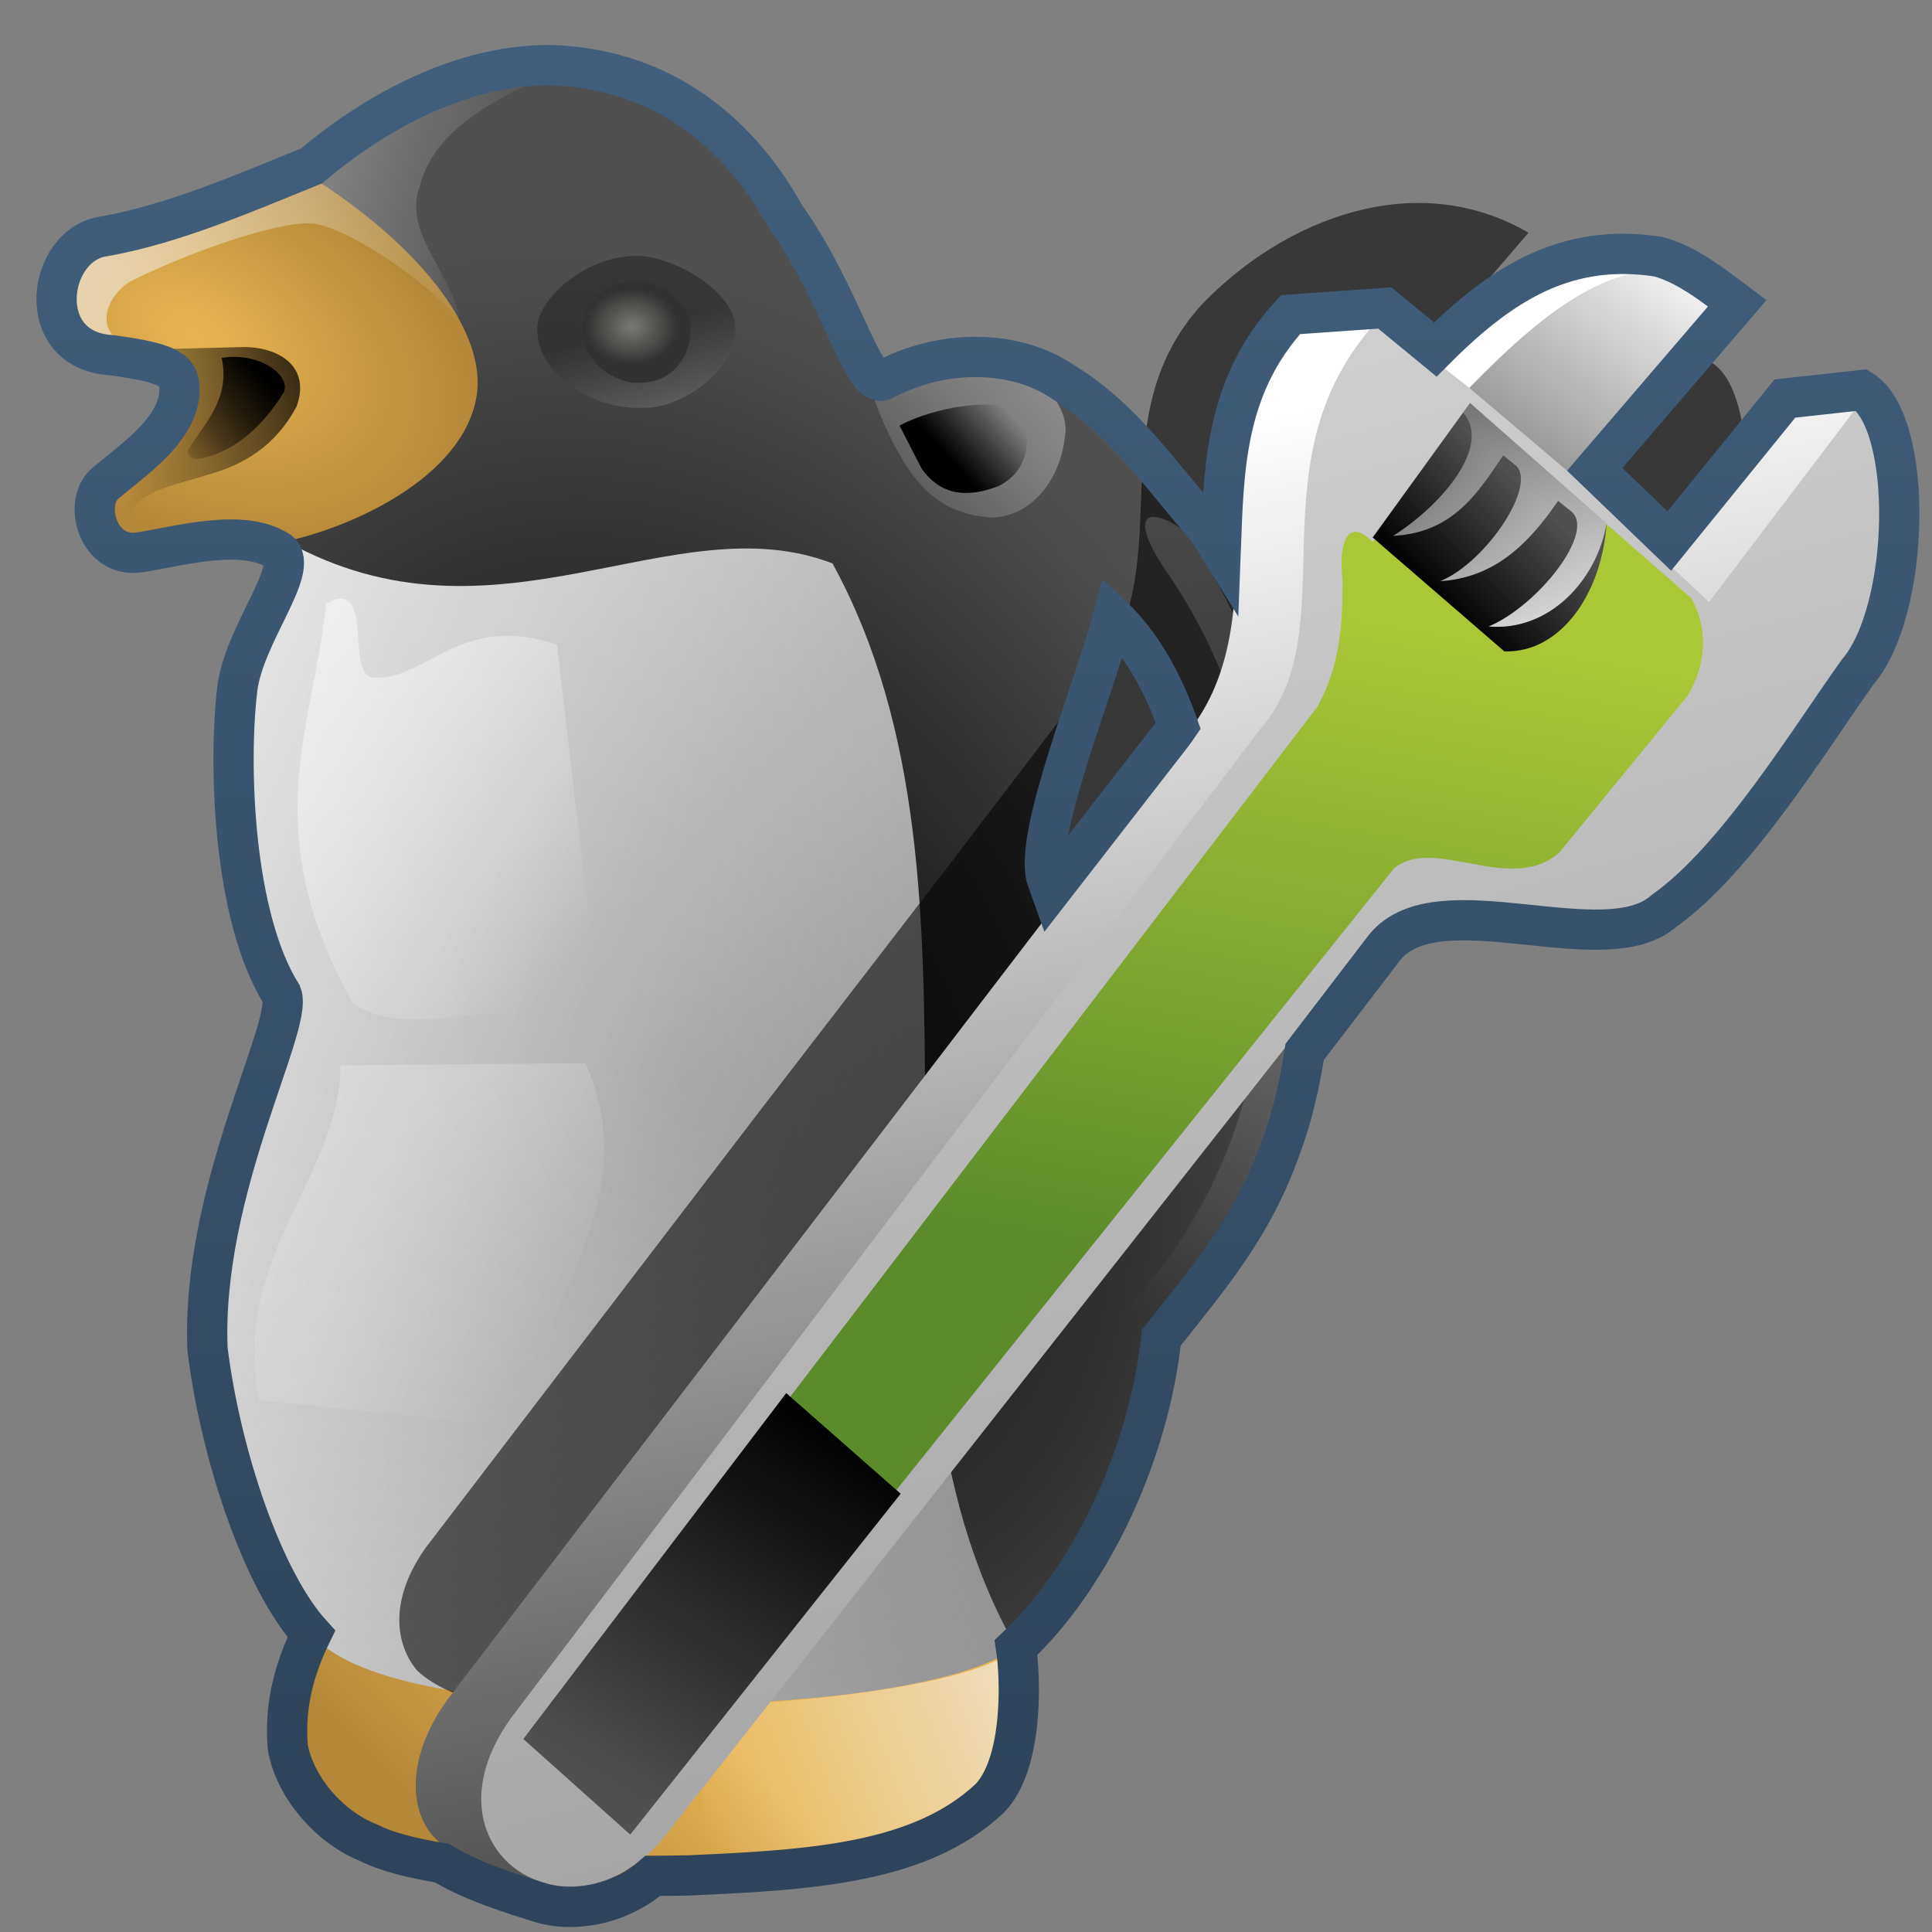 <?xml version="1.0" encoding="UTF-8" standalone="no"?>
<!-- Created with Inkscape (http://www.inkscape.org/) -->

<svg
   xmlns:dc="http://purl.org/dc/elements/1.1/"
   xmlns:cc="http://creativecommons.org/ns#"
   xmlns:rdf="http://www.w3.org/1999/02/22-rdf-syntax-ns#"
   xmlns:svg="http://www.w3.org/2000/svg"
   xmlns="http://www.w3.org/2000/svg"
   xmlns:xlink="http://www.w3.org/1999/xlink"
   xmlns:sodipodi="http://sodipodi.sourceforge.net/DTD/sodipodi-0.dtd"
   xmlns:inkscape="http://www.inkscape.org/namespaces/inkscape"
   width="128"
   height="128"
   id="svg102483"
   version="1.1"
   inkscape:version="0.48.3.1 r9886"
   sodipodi:docname="winecfg.svg">
  <rect width="100%" height="100%" fill="#808080" stroke="none"/>
  <defs
     id="defs102485">
    <linearGradient
       id="linearGradient5316-9">
      <stop
         style="stop-color:#aac736;stop-opacity:1;"
         offset="0"
         id="stop5320-8" />
      <stop
         style="stop-color:#5d8b2c;stop-opacity:1;"
         offset="1"
         id="stop5322-3" />
    </linearGradient>
    <linearGradient
       id="linearGradient5439-2">
      <stop
         style="stop-color:#ffffff;stop-opacity:1;"
         offset="0"
         id="stop5441-6" />
      <stop
         style="stop-color:#000000;stop-opacity:1;"
         offset="1"
         id="stop5443-5" />
    </linearGradient>
    <linearGradient
       id="linearGradient9863-3">
      <stop
         style="stop-color:#2f445a;stop-opacity:1;"
         offset="0"
         id="stop9865-0" />
      <stop
         style="stop-color:#415f7c;stop-opacity:1"
         offset="1"
         id="stop9867-3" />
    </linearGradient>
    <linearGradient
       id="linearGradient9863">
      <stop
         style="stop-color:#2f445a;stop-opacity:1;"
         offset="0"
         id="stop9865" />
      <stop
         style="stop-color:#415f7c;stop-opacity:1"
         offset="1"
         id="stop9867" />
    </linearGradient>
    <linearGradient
       id="linearGradient3232"
       inkscape:collect="always">
      <stop
         id="stop3234"
         offset="0"
         style="stop-color:#ffffff;stop-opacity:1;" />
      <stop
         id="stop3236"
         offset="1"
         style="stop-color:#ffffff;stop-opacity:0;" />
    </linearGradient>
    <linearGradient
       inkscape:collect="always"
       id="linearGradient3213">
      <stop
         style="stop-color:#ffffff;stop-opacity:1;"
         offset="0"
         id="stop3215" />
      <stop
         style="stop-color:#ffffff;stop-opacity:0;"
         offset="1"
         id="stop3217" />
    </linearGradient>
    <linearGradient
       inkscape:collect="always"
       id="linearGradient3203">
      <stop
         style="stop-color:#f2f2f2;stop-opacity:1;"
         offset="0"
         id="stop3205" />
      <stop
         style="stop-color:#f2f2f2;stop-opacity:0;"
         offset="1"
         id="stop3207" />
    </linearGradient>
    <linearGradient
       id="linearGradient3246">
      <stop
         style="stop-color:#797974;stop-opacity:1;"
         offset="0"
         id="stop3248" />
      <stop
         style="stop-color:#323232;stop-opacity:1;"
         offset="1"
         id="stop3250" />
    </linearGradient>
    <linearGradient
       id="linearGradient3304">
      <stop
         style="stop-color:#cfcfce;stop-opacity:1;"
         offset="0"
         id="stop3306" />
      <stop
         style="stop-color:#282828;stop-opacity:0.608;"
         offset="1"
         id="stop3308" />
    </linearGradient>
    <linearGradient
       id="linearGradient3195">
      <stop
         style="stop-color:#000000;stop-opacity:1;"
         offset="0"
         id="stop3197" />
      <stop
         style="stop-color:#505050;stop-opacity:1;"
         offset="1"
         id="stop3199" />
    </linearGradient>
    <linearGradient
       inkscape:collect="always"
       id="linearGradient2231">
      <stop
         style="stop-color:#000000;stop-opacity:1;"
         offset="0"
         id="stop2233" />
      <stop
         style="stop-color:#000000;stop-opacity:0;"
         offset="1"
         id="stop2235" />
    </linearGradient>
    <linearGradient
       id="linearGradient12578">
      <stop
         style="stop-color:#e9b551;stop-opacity:1;"
         offset="0"
         id="stop12580" />
      <stop
         style="stop-color:#b48739;stop-opacity:1;"
         offset="1"
         id="stop12582" />
    </linearGradient>
    <radialGradient
       inkscape:collect="always"
       xlink:href="#linearGradient3195"
       id="radialGradient103649"
       gradientUnits="userSpaceOnUse"
       gradientTransform="matrix(-0.241,-0.493,-0.369,0.18,242.224,1103.755)"
       cx="333.402"
       cy="315.088"
       fx="333.402"
       fy="315.088"
       r="106.146" />
    <radialGradient
       inkscape:collect="always"
       xlink:href="#linearGradient12578"
       id="radialGradient103651"
       gradientUnits="userSpaceOnUse"
       gradientTransform="matrix(0.366,0.189,0.12,-0.233,-166.769,926.093)"
       cx="410.635"
       cy="245.137"
       fx="410.635"
       fy="245.137"
       r="48.012" />
    <linearGradient
       inkscape:collect="always"
       xlink:href="#linearGradient3203"
       id="linearGradient103653"
       gradientUnits="userSpaceOnUse"
       gradientTransform="matrix(-0.388,0,0,0.388,179.74,869.856)"
       x1="224.111"
       y1="147.77"
       x2="323.908"
       y2="233" />
    <linearGradient
       inkscape:collect="always"
       xlink:href="#linearGradient3203"
       id="linearGradient103655"
       gradientUnits="userSpaceOnUse"
       gradientTransform="matrix(-0.388,0,0,0.388,179.74,869.856)"
       x1="478.318"
       y1="299.26"
       x2="85.762"
       y2="472.679" />
    <linearGradient
       inkscape:collect="always"
       xlink:href="#linearGradient12578"
       id="linearGradient103657"
       gradientUnits="userSpaceOnUse"
       gradientTransform="matrix(-0.388,0,0,0.388,179.74,869.856)"
       x1="347.213"
       y1="430.405"
       x2="377.837"
       y2="462.157" />
    <linearGradient
       inkscape:collect="always"
       xlink:href="#linearGradient2231"
       id="linearGradient103659"
       gradientUnits="userSpaceOnUse"
       gradientTransform="matrix(-1.175,0,0,1.175,434.133,-17.184)"
       x1="348.795"
       y1="820.777"
       x2="363.82"
       y2="826.066" />
    <linearGradient
       inkscape:collect="always"
       xlink:href="#linearGradient2231"
       id="linearGradient103661"
       gradientUnits="userSpaceOnUse"
       gradientTransform="matrix(-0.19,0,0,0.19,135.121,887.289)"
       x1="618.969"
       y1="325.876"
       x2="651.136"
       y2="356.938" />
    <linearGradient
       inkscape:collect="always"
       xlink:href="#linearGradient2231"
       id="linearGradient103663"
       gradientUnits="userSpaceOnUse"
       gradientTransform="matrix(-0.19,0,0,0.19,135.121,887.289)"
       x1="379.707"
       y1="355.366"
       x2="360.385"
       y2="338.09" />
    <linearGradient
       inkscape:collect="always"
       xlink:href="#linearGradient3304"
       id="linearGradient103665"
       gradientUnits="userSpaceOnUse"
       gradientTransform="matrix(-0.388,0,0,0.388,179.74,869.856)"
       x1="346.034"
       y1="233.966"
       x2="355.959"
       y2="196.925" />
    <radialGradient
       inkscape:collect="always"
       xlink:href="#linearGradient3246"
       id="radialGradient103669"
       gradientUnits="userSpaceOnUse"
       gradientTransform="matrix(-0.332,0,0,0.272,159.692,892.556)"
       cx="354.936"
       cy="196.461"
       fx="354.936"
       fy="196.461"
       r="9.239" />
    <linearGradient
       inkscape:collect="always"
       xlink:href="#linearGradient3203"
       id="linearGradient103671"
       gradientUnits="userSpaceOnUse"
       gradientTransform="matrix(-0.388,0,0,0.388,179.74,869.856)"
       x1="491.086"
       y1="170.912"
       x2="379.76"
       y2="201.74" />
    <linearGradient
       inkscape:collect="always"
       xlink:href="#linearGradient3203"
       id="linearGradient103673"
       gradientUnits="userSpaceOnUse"
       gradientTransform="matrix(-0.388,0,0,0.388,179.74,869.856)"
       x1="432.565"
       y1="247.731"
       x2="363.839"
       y2="301.368" />
    <linearGradient
       inkscape:collect="always"
       xlink:href="#linearGradient3203"
       id="linearGradient103675"
       gradientUnits="userSpaceOnUse"
       gradientTransform="matrix(-0.388,0,0,0.388,178.407,870.189)"
       x1="269.913"
       y1="99.958"
       x2="258.094"
       y2="363.501" />
    <linearGradient
       inkscape:collect="always"
       xlink:href="#linearGradient3203"
       id="linearGradient103677"
       gradientUnits="userSpaceOnUse"
       gradientTransform="matrix(-0.388,0,0,0.388,179.74,869.856)"
       x1="493.656"
       y1="236.353"
       x2="370.483"
       y2="376.107" />
    <linearGradient
       inkscape:collect="always"
       xlink:href="#linearGradient3203"
       id="linearGradient103679"
       gradientUnits="userSpaceOnUse"
       gradientTransform="matrix(-0.388,0,0,0.388,179.74,869.856)"
       x1="262.791"
       y1="418.345"
       x2="344.887"
       y2="450.096" />
    <linearGradient
       inkscape:collect="always"
       xlink:href="#linearGradient9863"
       id="linearGradient103681"
       gradientUnits="userSpaceOnUse"
       gradientTransform="matrix(-2.667,0,0,2.667,1118.15,-2345.169)"
       x1="400.657"
       y1="923.754"
       x2="400.657"
       y2="880.942" />
    <linearGradient
       inkscape:collect="always"
       xlink:href="#linearGradient3213"
       id="linearGradient103786"
       gradientUnits="userSpaceOnUse"
       gradientTransform="matrix(0.388,0,0,0.388,611.071,869.856)"
       x1="493.656"
       y1="236.353"
       x2="370.483"
       y2="376.107" />
    <linearGradient
       inkscape:collect="always"
       xlink:href="#linearGradient3232"
       id="linearGradient103788"
       gradientUnits="userSpaceOnUse"
       gradientTransform="matrix(0.388,0,0,0.388,611.071,869.856)"
       x1="262.791"
       y1="418.345"
       x2="344.887"
       y2="450.096" />
    <linearGradient
       inkscape:collect="always"
       xlink:href="#linearGradient5439-2"
       id="linearGradient103792"
       gradientUnits="userSpaceOnUse"
       gradientTransform="matrix(2.667,0,0,2.667,-593.893,-1580.807)"
       x1="514.915"
       y1="949.977"
       x2="524.155"
       y2="996.852" />
    <linearGradient
       inkscape:collect="always"
       xlink:href="#linearGradient5439-2"
       id="linearGradient103794"
       gradientUnits="userSpaceOnUse"
       gradientTransform="matrix(2.667,0,0,2.667,-593.893,-1580.807)"
       x1="497.267"
       y1="913.538"
       x2="550.02"
       y2="1109.447" />
    <linearGradient
       inkscape:collect="always"
       xlink:href="#linearGradient5316-9"
       id="linearGradient103796"
       gradientUnits="userSpaceOnUse"
       gradientTransform="matrix(2.667,0,0,2.667,-593.893,-1580.807)"
       x1="518.722"
       y1="954.627"
       x2="515.893"
       y2="971.067" />
    <linearGradient
       inkscape:collect="always"
       xlink:href="#linearGradient5439-2"
       id="linearGradient103798"
       gradientUnits="userSpaceOnUse"
       gradientTransform="matrix(2.667,0,0,2.667,-593.893,-1580.807)"
       x1="523.347"
       y1="956"
       x2="522.962"
       y2="948.688" />
    <linearGradient
       inkscape:collect="always"
       xlink:href="#linearGradient5439-2"
       id="linearGradient103800"
       gradientUnits="userSpaceOnUse"
       gradientTransform="matrix(2.667,0,0,2.667,-593.893,-1580.807)"
       x1="523.879"
       y1="942.794"
       x2="514.134"
       y2="955.562" />
    <linearGradient
       inkscape:collect="always"
       xlink:href="#linearGradient9863-3"
       id="linearGradient103802"
       gradientUnits="userSpaceOnUse"
       gradientTransform="matrix(2.667,0,0,2.667,266.106,-327.474)"
       x1="210.941"
       y1="515.368"
       x2="210.941"
       y2="471.5" />
    <linearGradient
       inkscape:collect="always"
       xlink:href="#linearGradient9863"
       id="linearGradient4125"
       gradientUnits="userSpaceOnUse"
       gradientTransform="matrix(2.667,0,0,2.667,-494.161,-327.474)"
       x1="210.941"
       y1="515.368"
       x2="210.941"
       y2="471.5" />
    <linearGradient
       inkscape:collect="always"
       xlink:href="#linearGradient5439-2"
       id="linearGradient4128"
       gradientUnits="userSpaceOnUse"
       gradientTransform="matrix(2.667,0,0,2.667,-1294.161,-1580.807)"
       x1="523.879"
       y1="942.794"
       x2="514.134"
       y2="955.562" />
    <linearGradient
       inkscape:collect="always"
       xlink:href="#linearGradient3203"
       id="linearGradient4131"
       gradientUnits="userSpaceOnUse"
       gradientTransform="matrix(2.667,0,0,2.667,-1294.161,-1580.807)"
       x1="523.347"
       y1="956"
       x2="521.388"
       y2="947.383" />
    <linearGradient
       inkscape:collect="always"
       xlink:href="#linearGradient5316-9"
       id="linearGradient4136"
       gradientUnits="userSpaceOnUse"
       gradientTransform="matrix(2.667,0,0,2.667,-1294.161,-1580.807)"
       x1="518.722"
       y1="954.627"
       x2="515.893"
       y2="971.067" />
    <linearGradient
       inkscape:collect="always"
       xlink:href="#linearGradient5439-2"
       id="linearGradient4139"
       gradientUnits="userSpaceOnUse"
       gradientTransform="matrix(2.667,0,0,2.667,-1294.161,-1580.807)"
       x1="497.267"
       y1="913.538"
       x2="550.02"
       y2="1109.447" />
    <linearGradient
       inkscape:collect="always"
       xlink:href="#linearGradient5439-2"
       id="linearGradient4142"
       gradientUnits="userSpaceOnUse"
       gradientTransform="matrix(2.667,0,0,2.667,-1294.161,-1580.807)"
       x1="514.915"
       y1="949.977"
       x2="524.155"
       y2="996.852" />
    <linearGradient
       inkscape:collect="always"
       xlink:href="#linearGradient3203"
       id="linearGradient4146"
       gradientUnits="userSpaceOnUse"
       gradientTransform="matrix(0.388,0,0,0.388,-93.197,869.856)"
       x1="262.791"
       y1="418.345"
       x2="344.887"
       y2="450.096" />
    <linearGradient
       inkscape:collect="always"
       xlink:href="#linearGradient3213"
       id="linearGradient4149"
       gradientUnits="userSpaceOnUse"
       gradientTransform="matrix(0.388,0,0,0.388,-89.197,889.856)"
       x1="493.656"
       y1="236.353"
       x2="370.483"
       y2="376.107" />
    <linearGradient
       inkscape:collect="always"
       xlink:href="#linearGradient3195"
       id="linearGradient4159"
       x1="213.145"
       y1="962.137"
       x2="219.833"
       y2="955.449"
       gradientUnits="userSpaceOnUse"
       gradientTransform="translate(-120,0)" />
    <linearGradient
       inkscape:collect="always"
       xlink:href="#linearGradient3195"
       id="linearGradient4167"
       x1="173.779"
       y1="1017.712"
       x2="158.779"
       y2="1041.819"
       gradientUnits="userSpaceOnUse"
       gradientTransform="translate(-120,0)" />
  </defs>
  <sodipodi:namedview
     id="base"
     pagecolor="#ffffff"
     bordercolor="#666666"
     borderopacity="1.0"
     inkscape:pageopacity="0.0"
     inkscape:pageshadow="2"
     inkscape:zoom="1.979899"
     inkscape:cx="43.326127"
     inkscape:cy="53.314684"
     inkscape:document-units="px"
     inkscape:current-layer="layer1"
     showgrid="false"
     inkscape:window-width="1366"
     inkscape:window-height="717"
     inkscape:window-x="0"
     inkscape:window-y="0"
     inkscape:window-maximized="1"
     showguides="true"
     inkscape:guide-bbox="true" />
  <g
     inkscape:label="Capa 1"
     inkscape:groupmode="layer"
     id="layer1"
     transform="translate(0,-924.362)">
    <path
       inkscape:connector-curvature="0"
       style="fill:url(#radialGradient103649);fill-opacity:1;fill-rule:evenodd;stroke:none;display:inline"
       d="m 36.123,929.771 c 7.026,0.129 12.524,2.829 15.89,8.865 3.785,5.343 5.303,12.653 6.676,12.066 2.045,-1.097 4.553,-1.678 7.648,-1.566 6.582,0.546 9.97,6.144 13.535,10.1 4.119,6.083 6.862,13.084 7.065,21.777 0.343,6.409 0.095,13.604 -2.055,19.326 -1.868,5.299 -4.685,8.549 -7.948,12.66 -0.798,7.553 -4.561,15.76 -9.614,20.503 0.304,1.945 0.497,7.672 -1.772,10.003 -4.543,4.253 -11.57,4.738 -19.908,5.098 -7.23,0.145 -17.186,-0.115 -21.195,-2.161 -2.76,-1.091 -4.976,-3.851 -5.39,-6.373 -0.231,-2.862 0.511,-5.281 1.566,-7.453 -3.218,-3.553 -5.983,-11.823 -6.859,-18.84 -0.449,-10.588 5.721,-21.478 4.904,-23.538 -3.209,-5.102 -3.55,-15.187 -2.95,-20.212 0.431,-3.623 4.637,-8.636 3.241,-9.808 -3.074,-2.291 -6.456,-0.759 -9.652,-0.514 -1.135,0.314 -2.228,-0.267 -2.603,-1.014 -0.408,-0.814 0.222,-1.904 0.978,-2.393 2.044,-1.712 4.922,-3.07 5.293,-5.499 0.126,-1.308 0.126,-3.012 -1.869,-3.338 l -3.532,-0.388 c -4.79,-1.053 -2.989,-5.349 -0.194,-5.888 4.578,-0.816 9.261,-3.051 13.839,-4.904 3.68,-3.107 8.662,-6.471 14.907,-6.51 z m 37.631,35.474 c -1.294,4.82 -5.164,14.194 -4.443,17.213 2.759,7.527 4.657,14.102 5.827,20.94 3.564,-4.76 5.763,-10.883 5.268,-19.702 -0.911,-8.114 -2.79,-14.765 -6.652,-18.451 z"
       id="path103609"
       sodipodi:nodetypes="cccccccccccccccccccscccccccccccc"
       inkscape:export-filename="/home/dafeba/localhost/vamox/logovamox.png"
       inkscape:export-xdpi="81.340973"
       inkscape:export-ydpi="81.340973" />
    <path
       inkscape:connector-curvature="0"
       style="fill:url(#radialGradient103651);fill-opacity:1;fill-rule:evenodd;stroke:none;display:inline"
       d="m 18.958,960.219 c -3.074,-2.291 -6.456,-0.759 -9.652,-0.514 -1.135,0.314 -2.228,-0.267 -2.603,-1.014 -0.408,-0.814 0.222,-1.904 0.978,-2.393 2.044,-1.712 4.922,-3.07 5.293,-5.499 0.126,-1.308 0.126,-3.012 -1.869,-3.338 l -3.532,-0.388 c -4.79,-1.053 -2.989,-5.349 -0.194,-5.887 4.578,-0.816 9.115,-2.96 13.693,-4.813 7.132,4.625 11.154,10.159 10.508,14.207 -0.87,5.454 -8.403,8.757 -12.62,9.64 z"
       id="path103611"
       sodipodi:nodetypes="ccsccccccsc"
       inkscape:export-filename="/home/dafeba/localhost/vamox/logovamox.png"
       inkscape:export-xdpi="81.340973"
       inkscape:export-ydpi="81.340973" />
    <path
       inkscape:connector-curvature="0"
       style="fill:url(#linearGradient103653);fill-opacity:1;fill-rule:evenodd;stroke:none;display:inline"
       d="m 58.655,950.701 c -0.317,0.123 -1.062,-0.721 -0.811,-0.061 2.199,5.797 4.2,7.674 7.71,8.009 2.724,0.054 4.721,-2.508 5.003,-5.395 0.272,-1.457 -0.88,-3.257 -2.452,-3.826 -2.382,-0.566 -5.968,-0.45 -9.449,1.273 z"
       id="path103613"
       sodipodi:nodetypes="cscccc"
       inkscape:export-filename="/home/dafeba/localhost/vamox/logovamox.png"
       inkscape:export-xdpi="81.340973"
       inkscape:export-ydpi="81.340973" />
    <path
       inkscape:connector-curvature="0"
       style="fill:url(#linearGradient103655);fill-opacity:1;fill-rule:evenodd;stroke:none;display:inline"
       d="m 55.155,961.69 c 11.976,21.895 0.348,51.125 12.164,71.808 -5.726,4.771 -41.032,6.16 -46.695,-0.883 -3.218,-3.554 -6.429,-11.655 -6.897,-18.835 -0.449,-10.588 5.731,-21.444 4.915,-23.503 -3.209,-5.102 -3.574,-15.235 -2.974,-20.259 0.027,-3.796 4.684,-8.628 3.288,-9.8 13.905,7.752 25.602,-2.607 36.198,1.472 z"
       id="path103615"
       sodipodi:nodetypes="cccccccc"
       inkscape:export-filename="/home/dafeba/localhost/vamox/logovamox.png"
       inkscape:export-xdpi="81.340973"
       inkscape:export-ydpi="81.340973" />
    <path
       inkscape:connector-curvature="0"
       style="fill:url(#linearGradient103657);fill-opacity:1;fill-rule:evenodd;stroke:none;display:inline"
       d="m 67.32,1033.498 c 0.304,1.945 0.504,7.675 -1.766,10.006 -4.543,4.253 -11.576,4.741 -19.914,5.101 -7.23,0.145 -17.18,-0.112 -21.189,-2.158 -2.76,-1.091 -4.982,-3.855 -5.395,-6.377 -0.231,-2.862 0.515,-5.283 1.57,-7.455 2.84,3.453 12.645,4.683 22.661,4.702 10.115,0.019 20.446,-1.202 24.034,-3.819 z"
       id="path103617"
       sodipodi:nodetypes="ccccccsc"
       inkscape:export-filename="/home/dafeba/localhost/vamox/logovamox.png"
       inkscape:export-xdpi="81.340973"
       inkscape:export-ydpi="81.340973" />
    <path
       inkscape:connector-curvature="0"
       style="fill:url(#linearGradient103659);fill-opacity:1;fill-rule:evenodd;stroke:none;display:inline"
       d="m 11.366,947.474 4.809,-0.119 c 2.449,0.024 4.409,1.379 3.468,3.954 -1.427,2.646 -3.555,3.875 -5.896,4.509 -1.798,0.584 -3.729,0.896 -4.786,2.012 -0.514,0.746 -0.11,1.307 0.277,1.873 -1.176,0.295 -2.042,-0.231 -2.567,-1.04 -0.353,-0.665 0.501,-2.167 1.311,-2.673 2.785,-1.886 4.917,-3.451 5.002,-5.512 0.233,-1.355 -0.339,-2.67 -1.618,-3.002 z"
       id="path103619"
       sodipodi:nodetypes="cccccccccc"
       inkscape:export-filename="/home/dafeba/localhost/vamox/logovamox.png"
       inkscape:export-xdpi="81.340973"
       inkscape:export-ydpi="81.340973" />
    <path
       inkscape:connector-curvature="0"
       style="fill:url(#linearGradient103661);fill-opacity:1;fill-rule:evenodd;stroke:none;display:inline"
       d="m 14.686,948.066 c 0.534,2.524 -0.807,3.974 -2.117,5.913 -0.364,0.491 0.07,0.939 0.832,0.746 2.299,-0.541 4.035,-2.183 5.411,-4.387 0.449,-1.081 -1.541,-2.667 -4.125,-2.271 z"
       id="path103621"
       sodipodi:nodetypes="ccccc"
       inkscape:export-filename="/home/dafeba/localhost/vamox/logovamox.png"
       inkscape:export-xdpi="81.340973"
       inkscape:export-ydpi="81.340973" />
    <path
       inkscape:connector-curvature="0"
       style="fill:url(#linearGradient103663);fill-opacity:1;fill-rule:evenodd;stroke:none;display:inline"
       d="m 59.598,952.556 c 2.345,-1.238 6.095,-1.812 7.63,-1.04 1.042,0.817 1.433,3.844 -1.11,5.064 -2.021,0.771 -3.782,0.634 -5.064,-1.179 l -1.457,-2.844 z"
       id="path103623"
       sodipodi:nodetypes="ccccc"
       inkscape:export-filename="/home/dafeba/localhost/vamox/logovamox.png"
       inkscape:export-xdpi="81.340973"
       inkscape:export-ydpi="81.340973" />
    <path
       inkscape:connector-curvature="0"
       style="fill:url(#linearGradient103665);fill-opacity:1;fill-rule:evenodd;stroke:none;stroke-width:0.974;stroke-linecap:butt;stroke-linejoin:miter;stroke-miterlimit:4;stroke-opacity:1;stroke-dasharray:none;display:inline"
       d="m 42.396,951.377 c -2.839,0.133 -6.771,-2.045 -6.798,-5.133 -0.149,-1.912 3.108,-4.955 6.59,-4.925 2.43,-0.024 6.577,2.416 6.52,4.786 0.213,2.502 -3.389,5.446 -6.312,5.272 z"
       id="path103625"
       sodipodi:nodetypes="ccccc"
       inkscape:export-filename="/home/dafeba/localhost/vamox/logovamox.png"
       inkscape:export-xdpi="81.340973"
       inkscape:export-ydpi="81.340973" />
    <path
       inkscape:connector-curvature="0"
       sodipodi:nodetypes="ccccc"
       id="path103627"
       d="m 42.327,949.722 c -1.552,0.088 -3.74,-1.396 -3.755,-3.434 -0.043,-1.583 1.396,-3.454 3.603,-3.251 1.594,-0.062 3.597,1.411 3.565,2.976 0.117,1.651 -0.981,3.733 -3.414,3.709 z"
       style="fill:url(#radialGradient103669);fill-opacity:1;fill-rule:evenodd;stroke:none;display:inline"
       inkscape:export-filename="/home/dafeba/localhost/vamox/logovamox.png"
       inkscape:export-xdpi="81.340973"
       inkscape:export-ydpi="81.340973" />
    <path
       inkscape:connector-curvature="0"
       style="fill:url(#linearGradient103671);fill-opacity:1;fill-rule:evenodd;stroke:none;display:inline"
       d="m 35.459,929.735 c -5.243,0.567 -9.212,2.259 -14.214,6.56 -4.48,1.821 -8.83,3.786 -13.949,4.905 -1.102,0.232 -2.634,1.391 -2.698,3.038 0.115,2.383 2.293,2.811 3.707,2.915 -1.836,-0.73 -1.547,-2.86 0.239,-4.099 3.764,-1.908 9.992,-4.118 12.229,-3.877 2.062,0.239 7.057,3.394 9.651,6.352 -0.442,-3.098 -3.798,-5.759 -2.596,-8.857 0.738,-3.056 3.764,-5.169 7.63,-6.937 z"
       id="path103629"
       sodipodi:nodetypes="cccccccccc"
       inkscape:export-filename="/home/dafeba/localhost/vamox/logovamox.png"
       inkscape:export-xdpi="81.340973"
       inkscape:export-ydpi="81.340973" />
    <path
       inkscape:connector-curvature="0"
       style="fill:url(#linearGradient103673);fill-opacity:1;fill-rule:evenodd;stroke:none;display:inline"
       d="m 23.371,990.826 c 4.089,2.835 10.171,-1.205 16.481,1.766 l -2.943,-25.506 c -6.356,-2.226 -8.723,2.429 -12.164,2.158 -1.934,-0.093 0.151,-6.724 -3.139,-4.905 -0.812,8.175 -4.68,14.925 1.766,26.487 z"
       id="path103631"
       sodipodi:nodetypes="cccccc"
       inkscape:export-filename="/home/dafeba/localhost/vamox/logovamox.png"
       inkscape:export-xdpi="81.340973"
       inkscape:export-ydpi="81.340973" />
    <path
       inkscape:connector-curvature="0"
       sodipodi:nodetypes="ccccsssc"
       id="path103633"
       d="m 78.539,959.569 c 4.119,6.083 6.862,13.084 7.065,21.777 0.343,6.409 0.095,13.604 -2.055,19.326 -1.868,5.299 -4.685,8.549 -7.948,12.66 -0.923,0.551 -2.212,-0.688 -1.411,-1.58 9.478,-10.562 9.493,-19.969 9.681,-27.224 0.159,-6.141 -1.444,-14.843 -6.536,-22.222 -2.519,-3.651 -1.588,-4.677 1.204,-2.738 z"
       style="fill:url(#linearGradient103675);fill-opacity:1;fill-rule:evenodd;stroke:none;display:inline"
       inkscape:export-filename="/home/dafeba/localhost/vamox/logovamox.png"
       inkscape:export-xdpi="81.340973"
       inkscape:export-ydpi="81.340973" />
    <path
       inkscape:connector-curvature="0"
       style="fill:url(#linearGradient103677);fill-opacity:1;fill-rule:evenodd;stroke:none;display:inline"
       d="m 22.557,994.939 c 0.019,7.306 -7.27,12.655 -5.411,22.197 l 18.035,1.804 c -0.075,-8.076 7.837,-14.663 3.607,-24.139 l -16.232,0.139 z"
       id="path103635"
       sodipodi:nodetypes="ccccc"
       inkscape:export-filename="/home/dafeba/localhost/vamox/logovamox.png"
       inkscape:export-xdpi="81.340973"
       inkscape:export-ydpi="81.340973" />
    <path
       inkscape:connector-curvature="0"
       inkscape:export-ydpi="81.340973"
       inkscape:export-xdpi="81.340973"
       inkscape:export-filename="/home/dafeba/localhost/vamox/logovamox.png"
       sodipodi:nodetypes="ccccc"
       id="path103637"
       d="m 67.32,1033.498 c 0.304,1.945 0.504,7.675 -1.766,10.006 -4.543,4.253 -19.914,5.101 -19.914,5.101 0.889,-3.776 0.982,-7.551 0.993,-11.327 0.125,0.312 17.799,-0.691 20.687,-3.78 z"
       style="fill:url(#linearGradient103679);fill-opacity:1.0;fill-rule:evenodd;stroke:none;display:inline" />
    <path
       inkscape:connector-curvature="0"
       inkscape:export-ydpi="180"
       inkscape:export-xdpi="180"
       inkscape:export-filename="/home/dafeba/DCV/tallerD/bocetos/herram.png"
       style="fill:#000000;fill-opacity:0.561;fill-rule:evenodd;stroke:none;display:inline"
       d="m 50.51,997.738 -22.285,29.136 c -2.398,3.346 -2.121,6.353 -0.575,8.184 1.77,1.61 4.134,2.008 6.339,2.704 2.153,0.661 4.875,0.037 7.11,-2.531 l 20.629,-26.2 11.971,-15.283 10.088,-12.799 c 3.211,-3.93 13.172,1.057 16.714,-2.108 4.337,-3.059 9.883,-9.826 12.723,-13.777 3.148,-3.706 3.367,-14.674 0.226,-16.638 l -0.075,0 -5.044,0.527 -7.303,9.561 -8.933,-8.061 9.172,-10.672 c -7.476,-4.348 -16.164,-0.932 -21.62,4.73 -7.14,7.78 -1.167,17.702 -7.378,24.845 l -9.411,12.347 -12.347,16.036 z"
       id="path103713"
       sodipodi:nodetypes="cccccccccccccccccccc" />
    <path
       inkscape:connector-curvature="0"
       style="fill:url(#linearGradient4142);fill-rule:evenodd;stroke:none;display:inline"
       d="m 29.6,1037.027 c -3.005,4.193 -2.496,8.322 0.107,9.812 4.966,2.844 10.162,3.465 13.402,-0.258 l 43.74,-61.549 c 3.554,-4.35 10.79,0.502 14.711,-3.001 4.8,-3.386 13.416,-10.75 16.56,-15.124 2.851,-3.357 7.558,-12.367 5.717,-16.705 l -5.557,0.61 -8.228,10.597 -9.76,-7.498 11.528,-11.189 c -7.053,-1.734 -12.336,0.153 -17.418,5.334 l -3.115,-2.668 -4.802,0.496 c -7.903,8.612 -1.297,19.583 -8.172,27.489 l -48.713,63.653 z"
       id="path103715"
       sodipodi:nodetypes="cscccccccccccccc"
       inkscape:export-filename="/home/dafeba/DCV/tallerD/bocetos/herram.png"
       inkscape:export-xdpi="180"
       inkscape:export-ydpi="180" />
    <path
       inkscape:connector-curvature="0"
       sodipodi:nodetypes="ccccccccccccc"
       id="path103717"
       d="m 33.842,1038.206 c -6.191,8.64 3.715,15.287 10.009,8.054 l 47.24,-60.049 c 3.554,-4.35 14.538,1.168 18.458,-2.335 4.8,-3.386 11.002,-10.917 14.146,-15.291 3.484,-4.102 3.691,-16.244 0.215,-18.419 l -10.676,14.079 -8.681,-8.084 9.924,-12.16 c -5.816,-4.367 -11.748,0.562 -17.13,6.059 l -5.914,-4.647 c -8.736,9.279 -2.061,20.514 -7.936,27.254 l -49.655,65.539 z"
       style="fill:url(#linearGradient4139);fill-rule:evenodd;stroke:none;display:inline"
       inkscape:export-filename="/home/dafeba/DCV/tallerD/bocetos/herram.png"
       inkscape:export-xdpi="180"
       inkscape:export-ydpi="180" />
    <path
       inkscape:connector-curvature="0"
       sodipodi:nodetypes="ccccccccccc"
       id="path103719"
       d="m 98.014,951.724 14.024,12.257 c 0.945,1.602 1.23,4.057 -0.236,6.482 l -8.485,10.371 c -3.223,2.867 -8.279,-1.152 -10.96,1.061 l -35.002,43.723 -7.071,-6.01 37.005,-48.437 c 1.529,-2.789 1.671,-5.578 1.658,-8.367 -0.274,-2.306 0.27,-4.295 1.995,-2.534 l 7.071,-8.544 z"
       style="fill:url(#linearGradient4136);fill-rule:evenodd;stroke:none;display:inline"
       inkscape:export-filename="/home/dafeba/DCV/tallerD/bocetos/herram.png"
       inkscape:export-xdpi="180"
       inkscape:export-ydpi="180" />
    <path
       inkscape:connector-curvature="0"
       sodipodi:nodetypes="ccccc"
       id="path103721"
       d="m 97.393,951.058 9.047,7.966 c -0.293,4.618 -3.032,8.622 -6.776,8.492 l -8.721,-7.543 6.451,-8.915 z"
       style="fill:url(#linearGradient4159);fill-opacity:1;fill-rule:evenodd;stroke:none;display:inline"
       inkscape:export-filename="/home/dafeba/DCV/tallerD/bocetos/herram.png"
       inkscape:export-xdpi="180"
       inkscape:export-ydpi="180" />
    <path
       inkscape:connector-curvature="0"
       sodipodi:nodetypes="ccccc"
       id="path103723"
       d="m 34.672,1039.575 7.083,6.333 17.917,-22.583 -7.583,-6.667 -17.417,22.917 z"
       style="fill:url(#linearGradient4167);fill-opacity:1;fill-rule:evenodd;stroke:none;display:inline"
       inkscape:export-filename="/home/dafeba/DCV/tallerD/bocetos/herram.png"
       inkscape:export-xdpi="180"
       inkscape:export-ydpi="180" />
    <path
       inkscape:connector-curvature="0"
       sodipodi:nodetypes="ccccccccccc"
       id="path103725"
       d="m 96.934,951.707 c 1.934,2.178 -1.393,6.102 -4.637,8.159 3.98,-0.215 5.598,-2.832 7.292,-5.333 l 0.833,0.667 c 1.436,1.263 -1.908,6.377 -5,7.667 3.482,-0.225 5.761,-2.322 7.802,-5.318 l 0.823,0.651 c 1.784,1.313 -2.129,6.279 -5.417,7.667 3.968,0.346 7.169,-3.024 7.816,-6.856 l -9.059,-7.983 -0.453,0.679 z"
       style="fill:url(#linearGradient4131);fill-opacity:1;fill-rule:evenodd;stroke:none;display:inline"
       inkscape:export-filename="/home/dafeba/DCV/tallerD/bocetos/herram.png"
       inkscape:export-xdpi="180"
       inkscape:export-ydpi="180" />
    <path
       inkscape:connector-curvature="0"
       inkscape:export-ydpi="180"
       inkscape:export-xdpi="180"
       inkscape:export-filename="/home/dafeba/DCV/tallerD/bocetos/herram.png"
       style="fill:url(#linearGradient4128);fill-rule:evenodd;stroke:none;display:inline"
       d="m 104.553,956.162 9.924,-12.16 c -5.816,-4.367 -11.748,0.562 -17.13,6.059 l 7.205,6.101 z"
       id="path103727"
       sodipodi:nodetypes="cccc" />
    <path
       style="fill:none;stroke:url(#linearGradient103681);stroke-width:2.667px;stroke-linecap:butt;stroke-linejoin:miter;stroke-opacity:1;display:inline"
       d="M 36.281 4.312 C 30.037 4.351 24.305 7.893 20.625 11 C 16.047 12.853 11.484 14.841 6.906 15.656 C 3.112 16.153 2.126 23.228 7.375 23.531 C 11.594 24.095 11.994 24.621 11.875 26.219 C 11.505 28.648 9.013 30.319 6.969 32.031 C 5.481 33.287 6.46 37.019 9.25 36.594 C 11.947 36.182 16.093 34.948 18.5 36.531 C 19.896 37.703 16.149 42.033 15.719 45.656 C 15.119 50.681 15.447 60.773 18.656 65.875 C 19.473 67.934 13.301 78.818 13.75 89.406 C 14.626 96.423 17.407 104.697 20.625 108.25 C 19.57 110.422 18.832 112.857 19.062 115.719 C 19.476 118.24 21.678 121.003 24.438 122.094 C 25.605 122.69 27.32 123.111 29.281 123.438 C 31.248 124.642 33.855 125.444 35.812 126.062 C 37.8 126.673 40.853 126.344 43.25 124.281 C 44.064 124.277 44.862 124.265 45.625 124.25 C 53.963 123.89 61.02 123.41 65.562 119.156 C 67.832 116.826 67.616 111.101 67.312 109.156 C 72.366 104.414 76.14 96.178 76.938 88.625 C 80.2 84.514 83.007 81.268 84.875 75.969 C 85.608 74.019 86.095 71.89 86.438 69.688 L 91.75 62.75 C 95.304 58.4 106.329 63.847 110.25 60.344 C 115.05 56.957 119.95 48.874 123.094 44.5 C 126.578 40.398 126.821 28.018 123.344 25.844 L 118.25 26.406 L 110.594 35.844 L 105.656 31.094 L 115.094 20.094 C 113.528 18.918 111.747 17.498 109.844 17 C 103.884 16.105 99.611 18.622 95.094 23.156 L 91.75 20.406 L 85.5 20.844 C 81.123 25.614 81.083 31.082 80.875 36.438 C 80.547 35.909 80.224 35.39 79.875 34.875 C 77.137 31.836 74.496 27.755 70.438 25.312 C 67.273 23.146 62.451 23.083 58.531 25.188 C 57.158 25.774 55.785 19.625 52 14.281 C 48.634 8.246 43.308 4.442 36.281 4.312 z M 73.75 40.875 C 75.607 42.648 77.01 45.117 78.062 48.094 C 77.935 48.282 77.796 48.471 77.656 48.656 L 69.625 59 C 69.516 58.698 69.424 58.399 69.312 58.094 C 68.592 55.074 72.456 45.695 73.75 40.875 z "
       transform="translate(0,924.362)"
       id="path103639" />
  </g>
</svg>
